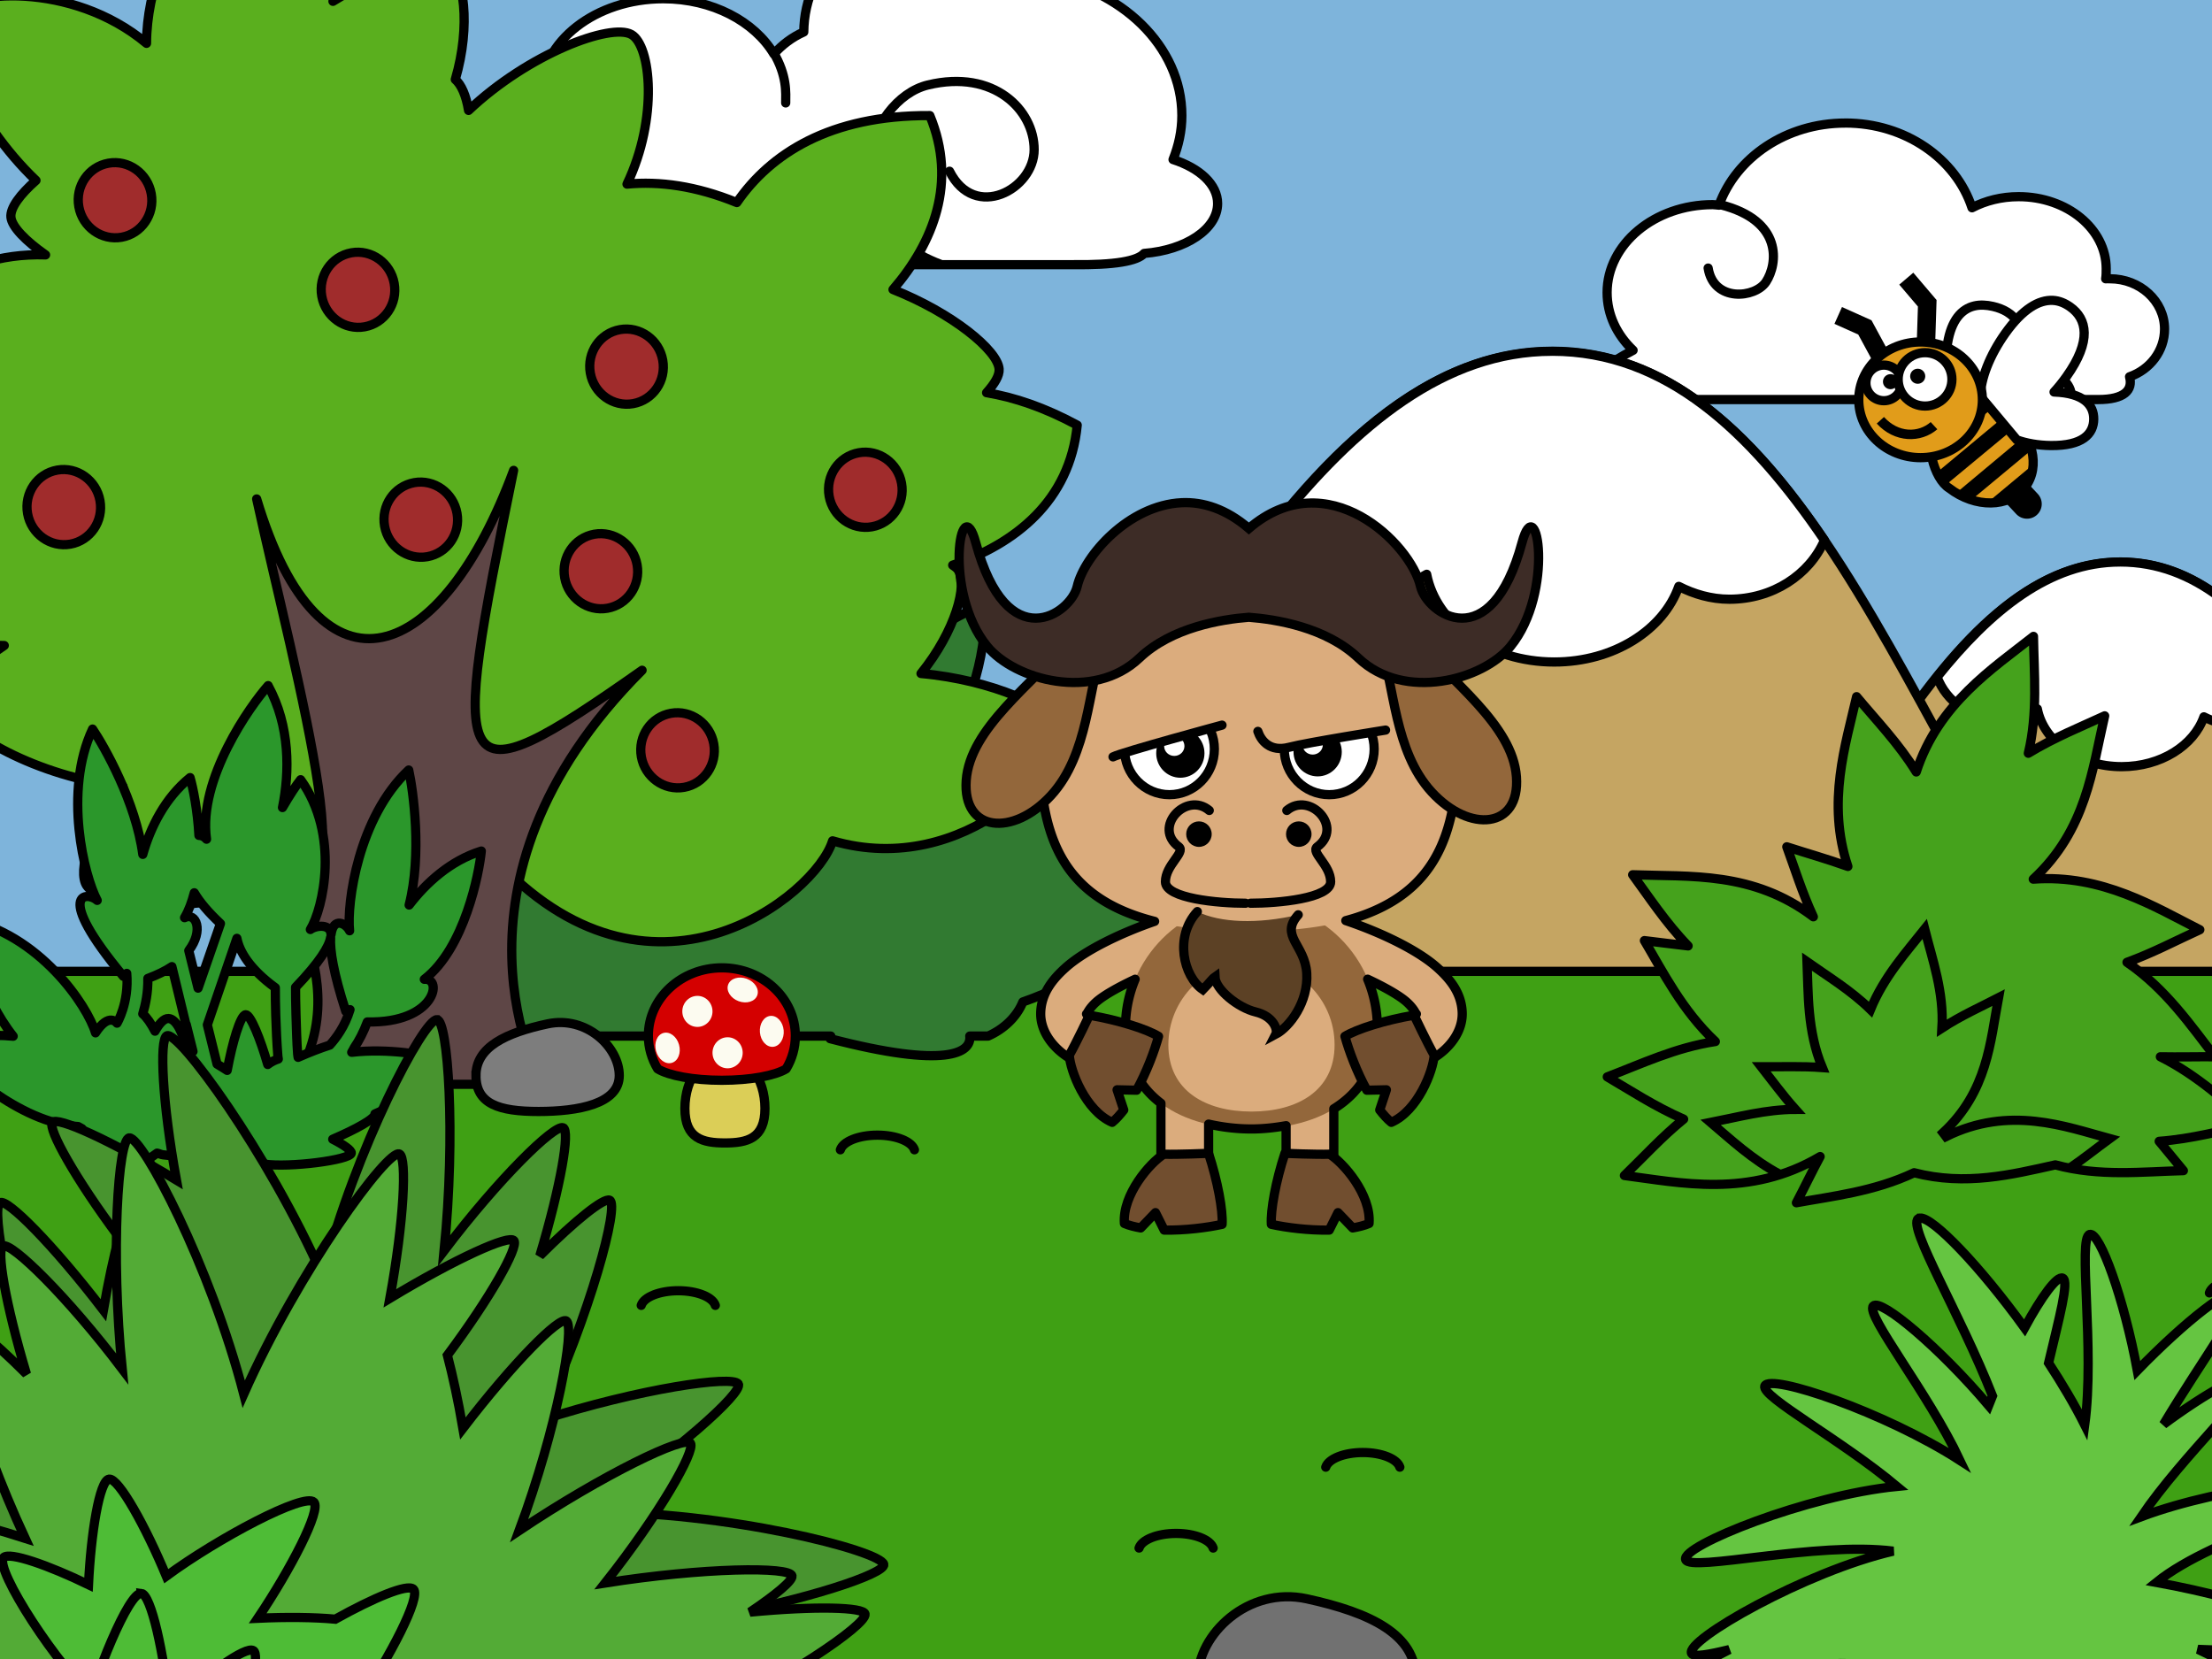 <?xml version="1.0" encoding="UTF-8" standalone="no"?>
<!-- Created with Inkscape (http://www.inkscape.org/) -->

<svg
   xmlns:dc="http://purl.org/dc/elements/1.1/"
   xmlns:cc="http://creativecommons.org/ns#"
   xmlns:rdf="http://www.w3.org/1999/02/22-rdf-syntax-ns#"
   xmlns:svg="http://www.w3.org/2000/svg"
   xmlns="http://www.w3.org/2000/svg"
   xmlns:sodipodi="http://sodipodi.sourceforge.net/DTD/sodipodi-0.dtd"
   xmlns:inkscape="http://www.inkscape.org/namespaces/inkscape"
   width="100%"
   height="100%"
   viewBox="0 0 120 90"
   id="ppvs"
   version="1.1"
   inkscape:version="0.91 r13725"
   sodipodi:docname="img004.svg">
  <defs
     id="defs5015">
    <pattern
       y="0"
       x="0"
       height="6"
       width="6"
       patternUnits="userSpaceOnUse"
       id="EMFhbasepattern" />
  </defs>
  <sodipodi:namedview
     id="base"
     pagecolor="#ffffff"
     bordercolor="#666666"
     borderopacity="1.0"
     inkscape:pageopacity="0.0"
     inkscape:pageshadow="2"
     inkscape:zoom="2.962227"
     inkscape:cx="67.681179"
     inkscape:cy="34.361214"
     inkscape:current-layer="layer1"
     inkscape:document-units="px"
     showgrid="false"
     inkscape:window-width="940"
     inkscape:window-height="677"
     inkscape:window-x="190"
     inkscape:window-y="121"
     inkscape:window-maximized="0" />
  <g
     id="layer1"
     inkscape:label="Background"
     inkscape:groupmode="layer">
    <rect
       style="fill:#7eb4db;"
       id="rect0001"
       width="120"
       height="90"
       x="0"
       y="0" />
    <g
       id="g4209"
       transform="translate(-55.356,-128.161)">
      <path
         id="path2467-3"
         d="m 105.788,123.426 c -3.755,0 -6.798,2.89 -6.828,6.47 -0.632,0.281 -1.18,0.697 -1.621,1.193 -1.057,-1.764 -3.339,-2.996 -6.005,-2.996 -3.666,0 -6.642,2.319 -6.642,5.171 0,0.178 0.004,0.357 0.027,0.53 -1.07,0.621 -1.78,1.637 -1.78,2.784 0,1.11 0.662,2.082 1.674,2.705 -0.21,1.771 0.795,3.235 3.507,3.235 6.642,0 25.4,0 25.4,0 2.339,0.031 3.546,-0.2 3.906,-0.61 2.249,-0.176 3.985,-1.32 3.985,-2.705 1e-5,-1.039 -0.98,-1.925 -2.418,-2.387 0.301,-0.755 0.478,-1.549 0.478,-2.387 0,-3.765 -3.302,-6.916 -7.652,-7.584 -1.153,-2.052 -3.424,-3.421 -6.031,-3.421 z"
         style="display:inline;overflow:visible;visibility:visible;fill:#ffffff;fill-opacity:1;fill-rule:evenodd;stroke:#000000;stroke-width:0.5;stroke-linecap:round;stroke-linejoin:round;stroke-miterlimit:4;stroke-dasharray:none;stroke-dashoffset:0;stroke-opacity:1;marker:none;enable-background:accumulate"
         inkscape:connector-curvature="0" />
      <path
         sodipodi:nodetypes="cc"
         id="path3259-9"
         d="m 97.296,130.967 c 0.781,1.316 0.684,2.242 0.684,2.778"
         style="display:inline;overflow:visible;visibility:visible;fill:none;stroke:#000000;stroke-width:0.5;stroke-linecap:round;stroke-linejoin:round;stroke-miterlimit:4;stroke-dasharray:none;stroke-dashoffset:0;stroke-opacity:1;marker:none;enable-background:accumulate"
         inkscape:connector-curvature="0" />
      <path
         sodipodi:nodetypes="cssc"
         id="path3498-4"
         d="m 106.38,142.5 c -6.292,-2.39 -3.962,-8.937 -0.685,-9.729 3.588,-0.867 5.763,1.365 5.763,3.509 0,2.145 -3.223,3.899 -4.591,1.17"
         style="display:inline;overflow:visible;visibility:visible;fill:none;stroke:#000000;stroke-width:0.5;stroke-linecap:round;stroke-linejoin:round;stroke-miterlimit:4;stroke-dasharray:none;stroke-dashoffset:0;stroke-opacity:1;marker:none;enable-background:accumulate"
         inkscape:connector-curvature="0" />
    </g>
    <g
       id="g4205"
       transform="translate(-36.703,-125.153)">
      <path
         id="path2452-0"
         d="m 136.807,131.829 c -3.2,0 -5.916,1.864 -6.848,4.454 -0.114,-0.006 -0.23,-0.029 -0.345,-0.029 -3.153,0 -5.726,2.146 -5.726,4.77 0,1.2 0.527,2.295 1.41,3.132 -2.605,1.356 -3.4,2.582 -0.144,2.672 0,0 20.301,0 25.378,0 1.409,0 1.894,-0.506 1.698,-1.236 1.12,-0.392 1.899,-1.411 1.899,-2.586 -1e-5,-1.516 -1.329,-2.73 -2.964,-2.73 -0.078,0 -0.154,-0.006 -0.23,0 0.03,-0.176 0.029,-0.363 0.029,-0.546 0,-2.157 -2.12,-3.908 -4.748,-3.908 -0.937,0 -1.795,0.219 -2.532,0.603 -0.875,-2.664 -3.617,-4.598 -6.877,-4.598 z"
         style="display:inline;overflow:visible;visibility:visible;fill:#ffffff;fill-opacity:1;fill-rule:evenodd;stroke:#000000;stroke-width:0.5;stroke-linecap:round;stroke-linejoin:round;stroke-miterlimit:4;stroke-dasharray:none;stroke-dashoffset:0;stroke-opacity:1;marker:none;enable-background:accumulate"
         inkscape:connector-curvature="0" />
      <path
         sodipodi:nodetypes="csc"
         id="path3255-8"
         d="m 130.042,136.259 c 3.403,0.859 3.104,3.212 2.468,4.183 -0.582,0.889 -2.842,1.12 -3.141,-0.747"
         style="display:inline;overflow:visible;visibility:visible;fill:none;stroke:#000000;stroke-width:0.5;stroke-linecap:round;stroke-linejoin:round;stroke-miterlimit:4;stroke-dasharray:none;stroke-dashoffset:0;stroke-opacity:1;marker:none;enable-background:accumulate"
         inkscape:connector-curvature="0" />
    </g>
    <g
       transform="matrix(1.034,0,0,1.034,9.941,-3.102)"
       id="g4185">
      <path
         inkscape:connector-curvature="0"
         style="display:inline;overflow:visible;visibility:visible;fill:#c5a562;fill-opacity:1;fill-rule:evenodd;stroke:#000000;stroke-width:0.484;stroke-linecap:round;stroke-linejoin:round;stroke-miterlimit:4;stroke-dasharray:none;stroke-dashoffset:0;stroke-opacity:1;marker:none;enable-background:accumulate"
         d="m 101.626,32.497 c -9.452,0 -15.011,16.236 -21.316,23.56 l 41.55,0 c -6.997,-6.813 -10.511,-23.56 -20.233,-23.56 z"
         id="path4187" />
      <path
         inkscape:connector-curvature="0"
         style="display:inline;overflow:visible;visibility:visible;fill:#ffffff;fill-opacity:1;fill-rule:evenodd;stroke:#000000;stroke-width:0.484;stroke-linecap:round;stroke-linejoin:round;stroke-miterlimit:4;stroke-dasharray:none;stroke-dashoffset:0;stroke-opacity:1;marker:none;enable-background:accumulate"
         d="m 101.62,32.485 c -3.714,0 -6.809,2.547 -9.603,6.035 0.475,1.279 1.761,2.221 3.323,2.221 0.718,0 1.376,-0.216 1.936,-0.549 0.332,1.709 2.171,3.031 4.422,3.031 2.065,0 3.787,-1.111 4.317,-2.613 0.516,0.264 1.12,0.444 1.753,0.444 1.5,0 2.772,-0.84 3.297,-2.038 -2.551,-3.742 -5.494,-6.532 -9.446,-6.532 z"
         id="path4189" />
    </g>
    <g
       id="g4179"
       transform="matrix(1.565,0,0,1.57,-74.84,-31.947)">
      <path
         id="path3319-6"
         d="m 101.626,32.497 c -9.452,0 -15.011,16.236 -21.316,23.56 l 41.55,0 c -6.997,-6.813 -10.511,-23.56 -20.233,-23.56 z"
         style="display:inline;overflow:visible;visibility:visible;fill:#c5a562;fill-opacity:1;fill-rule:evenodd;stroke:#000000;stroke-width:0.319;stroke-linecap:round;stroke-linejoin:round;stroke-miterlimit:4;stroke-dasharray:none;stroke-dashoffset:0;stroke-opacity:1;marker:none;enable-background:accumulate"
         inkscape:connector-curvature="0" />
      <path
         id="path3325-7"
         d="m 101.62,32.485 c -3.714,0 -6.809,2.547 -9.603,6.035 0.475,1.279 1.761,2.221 3.323,2.221 0.718,0 1.376,-0.216 1.936,-0.549 0.332,1.709 2.171,3.031 4.422,3.031 2.065,0 3.787,-1.111 4.317,-2.613 0.516,0.264 1.12,0.444 1.753,0.444 1.5,0 2.772,-0.84 3.297,-2.038 -2.551,-3.742 -5.494,-6.532 -9.446,-6.532 z"
         style="display:inline;overflow:visible;visibility:visible;fill:#ffffff;fill-opacity:1;fill-rule:evenodd;stroke:#000000;stroke-width:0.319;stroke-linecap:round;stroke-linejoin:round;stroke-miterlimit:4;stroke-dasharray:none;stroke-dashoffset:0;stroke-opacity:1;marker:none;enable-background:accumulate"
         inkscape:connector-curvature="0" />
    </g>
    <rect
       style="color:#000000;clip-rule:nonzero;display:inline;overflow:visible;visibility:visible;opacity:1;isolation:auto;mix-blend-mode:normal;color-interpolation:sRGB;color-interpolation-filters:linearRGB;solid-color:#000000;solid-opacity:1;fill:#3fa014;fill-opacity:1;fill-rule:nonzero;stroke:#000000;stroke-width:0.5;stroke-linecap:butt;stroke-linejoin:miter;stroke-miterlimit:4;stroke-dasharray:none;stroke-dashoffset:0;stroke-opacity:1;marker:none;marker-start:none;marker-mid:none;marker-end:none;color-rendering:auto;image-rendering:auto;shape-rendering:auto;text-rendering:auto;enable-background:accumulate"
       id="rect4201"
       width="137.788"
       height="49.339"
       x="-9.025"
       y="52.695" />
    <path
       id="path4933"
       d="m 30.63,24.992 c -0.526,1.479 -1.547,5.535 -1.245,9.36 -0.763,-0.592 -1.601,-1.114 -2.525,-1.53 -0.116,1.545 -0.076,5.642 1.174,9.218 -0.362,0.143 -0.716,0.313 -1.031,0.534 -2.263,-1.898 -5.424,-3.676 -9.069,-3.773 0.389,1.18 1.532,3.81 3.272,6.264 -2.441,-0.376 -5.188,-0.303 -7.788,0.819 1.535,1.641 7.26,6.619 12.376,6.371 -0.672,0.469 -0.444,1.284 0.391,1.744 0.169,0.843 0.593,1.612 1.174,2.207 l 17.711,0 c -0.006,0.051 -0.03,0.091 -0.036,0.142 6.304,1.644 7.687,0.769 7.575,-0.142 l 0.996,0 c 0.855,-0.378 1.551,-1.033 1.885,-1.851 2.997,-1.039 6.711,-3.221 8.713,-6.976 -0.924,-0.135 -2.78,-0.242 -4.908,-0.107 1.436,-2.16 2.625,-4.885 2.632,-7.901 -1.028,0.371 -3.191,1.354 -5.335,2.812 -0.51,-1.166 -1.507,-2.078 -2.738,-2.456 -0.114,-0.944 -0.504,-1.791 -1.067,-2.491 0.442,-1.403 0.711,-2.906 0.64,-4.484 -0.691,0.285 -1.916,0.903 -3.272,1.744 0.328,-1.821 0.363,-3.77 -0.142,-5.73 -1.014,0.692 -3.18,2.499 -5.05,4.805 -0.38,-0.093 -0.764,-0.142 -1.174,-0.142 -0.369,0 -0.722,0.03 -1.067,0.107 -0.522,-0.823 -1.403,-1.437 -2.454,-1.637 -0.806,-2.173 -2.104,-4.353 -4.125,-6.015 -0.358,1.005 -0.96,3.192 -1.209,5.695 -0.785,-2.344 -2.115,-4.786 -4.303,-6.584 z"
       style="display:inline;overflow:visible;visibility:visible;fill:#317a31;fill-opacity:1;fill-rule:evenodd;stroke:#000000;stroke-width:0.5;stroke-linecap:round;stroke-linejoin:round;stroke-miterlimit:4;stroke-dasharray:none;stroke-dashoffset:0;stroke-opacity:1;marker:none;enable-background:accumulate"
       inkscape:connector-curvature="0"
       inkscape:transform-center-x="2.9044523"
       inkscape:transform-center-y="-2.0347035" />
    <path
       style="display:inline;overflow:visible;visibility:visible;fill:#5aaf1e;fill-opacity:1;fill-rule:evenodd;stroke:#000000;stroke-width:0.5;stroke-linecap:round;stroke-linejoin:round;stroke-miterlimit:4;stroke-dasharray:none;stroke-dashoffset:0;stroke-opacity:1;marker:none;enable-background:accumulate"
       d="M 14.825,-9.564 C 13.129,-9.652 7.97,-3.51 7.949,2.351 3.874,-1.057 -1.986,-0.535 -2.686,0.792 -3.299,1.954 -1.395,6.603 1.952,9.788 1.088,10.549 0.539,11.285 0.593,11.788 c 0.055,0.518 0.789,1.273 1.879,2.039 -5.002,-0.167 -8.347,3.087 -9.835,5.878 -4.17,-0.035 -7.709,2.304 -7.756,3.559 -0.066,1.774 6.716,7.254 12.793,6.677 -1.024,1.897 -1.276,3.71 -0.8,4.318 0.378,0.482 1.659,0.762 3.358,0.76 -1.779,1.183 -2.85,2.602 -2.719,3.359 0.226,1.295 4.559,3.806 9.155,4.278 -1.786,2.198 -2.489,4.623 -1.959,5.398 1.319,1.929 16.03,1.957 16.951,-7.557 2.044,0.515 4.69,2.308 5.077,5.958 8.512,9.369 17.531,2.124 18.43,-0.84 7.211,2.111 12.952,-4.361 12.393,-6.118 -0.339,-1.066 -3.744,-2.618 -7.596,-2.959 1.864,-2.3 2.566,-4.851 1.999,-5.638 -0.058,-0.081 -0.175,-0.167 -0.28,-0.24 3.371,-1.157 6.357,-3.47 6.756,-7.597 -1.764,-0.952 -3.41,-1.513 -4.917,-1.759 0.439,-0.492 0.705,-0.932 0.68,-1.28 -0.073,-1.02 -2.534,-3.041 -5.757,-4.318 2.197,-2.55 3.497,-5.818 1.999,-9.436 C 45.014,6.24 41.782,8.357 39.972,10.988 37.755,10.084 35.773,9.82 34.015,9.988 35.726,6.401 35.308,2.467 34.255,1.872 33.141,1.242 28.682,2.902 25.419,5.99 25.286,5.175 25.022,4.587 24.7,4.311 25.565,1.366 25.158,-1.383 24.3,-1.887 23.475,-2.371 20.768,-1.609 18.063,0.072 19.024,-4.817 16.256,-9.489 14.825,-9.564 Z"
       id="path3348"
       sodipodi:nodetypes="ccscsccscscscscccscscccsccccsccscc"
       inkscape:connector-curvature="0" />
    <path
       style="display:inline;overflow:visible;visibility:visible;fill:#5e4646;fill-opacity:1;fill-rule:evenodd;stroke:#000000;stroke-width:0.5;stroke-linecap:round;stroke-linejoin:round;stroke-miterlimit:4;stroke-dasharray:none;stroke-dashoffset:0;stroke-opacity:1;marker:none;enable-background:accumulate"
       d="m 15.86,58.822 13.552,0 c 0,0 -6.195,-10.843 5.421,-22.461 C 24.379,43.719 24.379,42.557 27.863,25.518 23.991,35.974 17.409,38.685 13.924,27.067 c 1.936,8.907 6.97,27.108 0,16.652 0.387,3.485 5.808,9.294 1.936,15.103 z"
       id="path3346"
       inkscape:connector-curvature="0" />
    <g
       id="g4168">
      <path
         style="color:#000000;font-style:normal;font-variant:normal;font-weight:normal;font-stretch:normal;font-size:medium;line-height:normal;font-family:sans-serif;text-indent:0;text-align:start;text-decoration:none;text-decoration-line:none;text-decoration-style:solid;text-decoration-color:#000000;letter-spacing:normal;word-spacing:normal;text-transform:none;direction:ltr;block-progression:tb;writing-mode:lr-tb;baseline-shift:baseline;text-anchor:start;white-space:normal;clip-rule:nonzero;display:inline;overflow:visible;visibility:visible;opacity:1;isolation:auto;mix-blend-mode:normal;color-interpolation:sRGB;color-interpolation-filters:linearRGB;solid-color:#000000;solid-opacity:1;fill:#dbac7d;fill-opacity:1;fill-rule:evenodd;stroke:none;stroke-width:0.5;stroke-linecap:round;stroke-linejoin:round;stroke-miterlimit:4;stroke-dasharray:none;stroke-dashoffset:0;stroke-opacity:1;marker:none;marker-start:none;marker-mid:none;marker-end:none;color-rendering:auto;image-rendering:auto;shape-rendering:auto;text-rendering:auto;enable-background:accumulate"
         d="m 63.978,49.565 0.621,2.42 c -1.632,0.42 -4.285,1.613 -5.133,2.378 -0.424,0.382 -0.511,0.684 -0.51,0.654 0.001,-0.03 -0.122,-0.021 0.395,0.273 l -1.236,2.172 c -0.977,-0.556 -1.703,-1.518 -1.656,-2.557 0.046,-1.038 0.653,-1.783 1.336,-2.398 1.366,-1.231 4.211,-2.435 6.184,-2.942 z"
         id="path5692"
         inkscape:connector-curvature="0"
         sodipodi:nodetypes="ccsccccsc" />
      <rect
         style="color:#000000;clip-rule:nonzero;display:inline;overflow:visible;visibility:visible;opacity:1;isolation:auto;mix-blend-mode:normal;color-interpolation:sRGB;color-interpolation-filters:linearRGB;solid-color:#000000;solid-opacity:1;fill:#dbac7d;fill-opacity:1;fill-rule:evenodd;stroke:none;stroke-width:0.5;stroke-linecap:round;stroke-linejoin:round;stroke-miterlimit:4;stroke-dasharray:none;stroke-dashoffset:0;stroke-opacity:1;marker:none;marker-start:none;marker-mid:none;marker-end:none;color-rendering:auto;image-rendering:auto;shape-rendering:auto;text-rendering:auto;enable-background:accumulate"
         id="rect5200"
         width="2.589"
         height="5.212"
         x="69.773"
         y="58.996"
         rx="0.737"
         ry="0.814" />
      <rect
         ry="0.814"
         rx="0.737"
         y="58.996"
         x="62.981"
         height="5.212"
         width="2.589"
         id="rect5184"
         style="color:#000000;clip-rule:nonzero;display:inline;overflow:visible;visibility:visible;opacity:1;isolation:auto;mix-blend-mode:normal;color-interpolation:sRGB;color-interpolation-filters:linearRGB;solid-color:#000000;solid-opacity:1;fill:#dbac7d;fill-opacity:1;fill-rule:evenodd;stroke:none;stroke-width:0.5;stroke-linecap:round;stroke-linejoin:round;stroke-miterlimit:4;stroke-dasharray:none;stroke-dashoffset:0;stroke-opacity:1;marker:none;marker-start:none;marker-mid:none;marker-end:none;color-rendering:auto;image-rendering:auto;shape-rendering:auto;text-rendering:auto;enable-background:accumulate" />
      <path
         sodipodi:nodetypes="ccsccccsc"
         inkscape:connector-curvature="0"
         id="path5540"
         d="m 71.807,49.565 -0.621,2.42 c 1.632,0.42 4.285,1.613 5.133,2.378 0.424,0.382 0.511,0.684 0.51,0.654 -10e-4,-0.03 0.122,-0.021 -0.395,0.273 l 1.236,2.172 c 0.977,-0.556 1.703,-1.518 1.656,-2.557 -0.046,-1.038 -0.653,-1.783 -1.336,-2.398 -1.366,-1.231 -4.211,-2.435 -6.184,-2.942 z"
         style="color:#000000;font-style:normal;font-variant:normal;font-weight:normal;font-stretch:normal;font-size:medium;line-height:normal;font-family:sans-serif;text-indent:0;text-align:start;text-decoration:none;text-decoration-line:none;text-decoration-style:solid;text-decoration-color:#000000;letter-spacing:normal;word-spacing:normal;text-transform:none;direction:ltr;block-progression:tb;writing-mode:lr-tb;baseline-shift:baseline;text-anchor:start;white-space:normal;clip-rule:nonzero;display:inline;overflow:visible;visibility:visible;opacity:1;isolation:auto;mix-blend-mode:normal;color-interpolation:sRGB;color-interpolation-filters:linearRGB;solid-color:#000000;solid-opacity:1;fill:#dbac7d;fill-opacity:1;fill-rule:evenodd;stroke:none;stroke-width:0.5;stroke-linecap:round;stroke-linejoin:round;stroke-miterlimit:4;stroke-dasharray:none;stroke-dashoffset:0;stroke-opacity:1;marker:none;marker-start:none;marker-mid:none;marker-end:none;color-rendering:auto;image-rendering:auto;shape-rendering:auto;text-rendering:auto;enable-background:accumulate" />
      <path
         sodipodi:nodetypes="sssss"
         inkscape:connector-curvature="0"
         id="path3519-7-3"
         d="m 74.726,55.752 c 0,3.775 -3.06,5.493 -6.834,5.493 -3.775,0 -6.834,-1.719 -6.834,-5.493 0,-3.775 3.06,-6.834 6.834,-6.834 3.775,0 6.834,3.06 6.834,6.834 z"
         style="color:#000000;display:inline;overflow:visible;visibility:visible;fill:#93673b;fill-opacity:1;fill-rule:evenodd;stroke:none;stroke-width:0.5;stroke-linecap:round;stroke-linejoin:round;stroke-miterlimit:4;stroke-dasharray:none;stroke-dashoffset:0;stroke-opacity:1;marker:none;enable-background:accumulate" />
      <path
         style="color:#000000;display:inline;overflow:visible;visibility:visible;fill:#dbac7d;fill-opacity:1;fill-rule:evenodd;stroke:none;stroke-width:0.5;marker:none;enable-background:accumulate"
         d="m 72.401,56.685 c 0,2.485 -2.019,3.617 -4.509,3.617 -2.49,0 -4.509,-1.132 -4.509,-3.617 0,-2.485 2.019,-4.5 4.509,-4.5 2.49,0 4.509,2.015 4.509,4.5 z"
         id="path3539-3-0"
         inkscape:connector-curvature="0"
         sodipodi:nodetypes="sssss" />
      <path
         id="path2411-2"
         d="m 68.106,30.157 a 13.924,11.243 0 0 0 -11.242,4.629 c -0.324,1.057 -0.5,2.177 -0.5,3.34 0,6.282 -0.304,12.404 11.383,12.404 11.594,0 11.383,-6.122 11.383,-12.404 0,-1.571 -0.32,-3.068 -0.896,-4.43 -3.4e-4,-8.1e-4 -0.002,-10e-4 -0.002,-0.002 a 13.924,11.243 0 0 0 -10.125,-3.537 z"
         style="display:inline;overflow:visible;visibility:visible;fill:#dbac7d;fill-opacity:1;fill-rule:evenodd;stroke:none;stroke-width:0.5;stroke-linecap:round;stroke-linejoin:round;stroke-miterlimit:4;stroke-dashoffset:0;stroke-opacity:1;marker:none;enable-background:accumulate"
         inkscape:connector-curvature="0" />
      <ellipse
         ry="2.475"
         rx="2.438"
         id="path4471-1"
         style="color:#000000;display:inline;overflow:visible;visibility:visible;fill:#ffffff;fill-opacity:1;fill-rule:evenodd;stroke:#000000;stroke-width:0.5;stroke-linecap:round;stroke-linejoin:round;stroke-miterlimit:4;stroke-dasharray:none;stroke-dashoffset:0;stroke-opacity:1;marker:none;enable-background:accumulate"
         cx="63.441"
         cy="40.636" />
      <ellipse
         style="display:inline;overflow:visible;visibility:visible;fill:#000000;fill-opacity:1;fill-rule:evenodd;stroke:none;stroke-width:0.5;marker:none;enable-background:accumulate"
         id="path4467-4"
         cx="64.033"
         cy="40.863"
         rx="1.309"
         ry="1.329" />
      <ellipse
         style="display:inline;overflow:visible;visibility:visible;fill:#ffffff;fill-opacity:1;fill-rule:evenodd;stroke:none;stroke-width:0.5;marker:none;enable-background:accumulate"
         id="path4469-6"
         cx="63.705"
         cy="40.476"
         rx="0.551"
         ry="0.533" />
      <ellipse
         ry="2.475"
         rx="2.438"
         transform="scale(-1,1)"
         style="color:#000000;display:inline;overflow:visible;visibility:visible;fill:#ffffff;fill-opacity:1;fill-rule:evenodd;stroke:#000000;stroke-width:0.5;stroke-linecap:round;stroke-linejoin:round;stroke-miterlimit:4;stroke-dasharray:none;stroke-dashoffset:0;stroke-opacity:1;marker:none;enable-background:accumulate"
         id="path4490-9"
         cx="-72.11"
         cy="40.636" />
      <ellipse
         transform="scale(-1,1)"
         id="path4492-8"
         style="display:inline;overflow:visible;visibility:visible;fill:#000000;fill-opacity:1;fill-rule:evenodd;stroke:none;stroke-width:0.5;marker:none;enable-background:accumulate"
         cx="-71.482"
         cy="40.79"
         rx="1.309"
         ry="1.329" />
      <ellipse
         transform="scale(-1,1)"
         id="path4494-2"
         style="display:inline;overflow:visible;visibility:visible;fill:#ffffff;fill-opacity:1;fill-rule:evenodd;stroke:none;stroke-width:0.5;marker:none;enable-background:accumulate"
         cx="-71.213"
         cy="40.403"
         rx="0.551"
         ry="0.533" />
      <path
         inkscape:connector-curvature="0"
         id="path4942"
         d="m 65.602,43.967 c -1.251,-1.054 -3.096,0.922 -1.647,1.976 0.361,0.302 -0.731,0.988 -0.731,1.893 0,0.904 2.856,1.164 4.343,1.164"
         style="display:inline;fill:none;fill-rule:evenodd;stroke:#000000;stroke-width:0.5;stroke-linecap:round;stroke-linejoin:miter;stroke-miterlimit:4;stroke-dasharray:none;stroke-opacity:1" />
      <circle
         r="0.692"
         cy="45.251"
         cx="65.042"
         id="path4944"
         style="color:#000000;clip-rule:nonzero;display:inline;overflow:visible;visibility:visible;opacity:1;isolation:auto;mix-blend-mode:normal;color-interpolation:sRGB;color-interpolation-filters:linearRGB;solid-color:#000000;solid-opacity:1;fill:#000000;fill-opacity:1;fill-rule:evenodd;stroke:none;stroke-width:0.5;stroke-linecap:round;stroke-linejoin:miter;stroke-miterlimit:4;stroke-dasharray:none;stroke-dashoffset:0;stroke-opacity:1;marker:none;marker-start:none;marker-mid:none;marker-end:none;color-rendering:auto;image-rendering:auto;shape-rendering:auto;text-rendering:auto;enable-background:accumulate" />
      <circle
         transform="scale(-1,1)"
         style="color:#000000;clip-rule:nonzero;display:inline;overflow:visible;visibility:visible;opacity:1;isolation:auto;mix-blend-mode:normal;color-interpolation:sRGB;color-interpolation-filters:linearRGB;solid-color:#000000;solid-opacity:1;fill:#000000;fill-opacity:1;fill-rule:evenodd;stroke:none;stroke-width:0.5;stroke-linecap:round;stroke-linejoin:miter;stroke-miterlimit:4;stroke-dasharray:none;stroke-dashoffset:0;stroke-opacity:1;marker:none;marker-start:none;marker-mid:none;marker-end:none;color-rendering:auto;image-rendering:auto;shape-rendering:auto;text-rendering:auto;enable-background:accumulate"
         id="circle4948"
         cx="-70.458"
         cy="45.251"
         r="0.692" />
      <path
         style="display:inline;fill:none;fill-rule:evenodd;stroke:#000000;stroke-width:0.5;stroke-linecap:round;stroke-linejoin:miter;stroke-miterlimit:4;stroke-dasharray:none;stroke-opacity:1"
         d="m 69.809,43.967 c 1.251,-1.054 3.096,0.922 1.647,1.976 -0.361,0.302 0.731,0.988 0.731,1.893 0,0.904 -2.856,1.164 -4.343,1.164"
         id="path5069"
         inkscape:connector-curvature="0" />
      <path
         style="display:inline;fill:#5c4125;fill-opacity:1;fill-rule:evenodd;stroke:none;stroke-width:0.5;stroke-linecap:round;stroke-linejoin:miter;stroke-miterlimit:4;stroke-dasharray:none;stroke-opacity:1"
         d="m 64.955,49.453 c -1.253,1.354 -0.758,3.515 0.297,4.235 0.396,-0.403 0.495,-0.576 0.659,-0.691 0.033,0.691 1.253,1.671 2.209,1.902 0.956,0.23 1.22,0.951 1.088,1.21 0.758,-0.403 1.78,-1.757 1.682,-3.313 -0.099,-1.556 -1.484,-2.017 -0.462,-3.169 -2.207,0.519 -4.246,0.432 -5.473,-0.173 z"
         id="path5090"
         inkscape:connector-curvature="0" />
      <path
         inkscape:connector-curvature="0"
         id="path5088"
         d="m 64.955,49.453 c -1.253,1.354 -0.758,3.515 0.297,4.235 0.396,-0.403 0.495,-0.576 0.659,-0.691 0.033,0.691 1.253,1.671 2.209,1.902 0.956,0.23 1.22,0.951 1.088,1.21 0.758,-0.403 1.78,-1.757 1.682,-3.313 -0.099,-1.556 -1.484,-2.017 -0.462,-3.169"
         style="display:inline;fill:none;fill-rule:evenodd;stroke:#000000;stroke-width:0.5;stroke-linecap:round;stroke-linejoin:miter;stroke-miterlimit:4;stroke-dasharray:none;stroke-opacity:1" />
      <path
         inkscape:connector-curvature="0"
         id="path4531-7"
         d="m 74.858,39.607 -5.805,0.955 -0.867,-0.908 c 0,0 -0.488,-2.308 3,-3.016 3.488,-0.708 5.565,2.55 3.672,2.968 z"
         style="display:inline;fill:#dbac7d;fill-opacity:1;stroke:none" />
      <path
         inkscape:connector-curvature="0"
         id="path4529-1"
         d="m 75.166,39.607 c 0,0 -4.21,0.666 -5.242,0.934 -1.032,0.268 -1.517,-0.362 -1.685,-0.864"
         style="display:inline;fill:none;stroke:#000000;stroke-width:0.5;stroke-linecap:round;stroke-linejoin:miter;stroke-miterlimit:4;stroke-dasharray:none;stroke-opacity:1" />
      <path
         style="display:inline;fill:#dbac7d;fill-opacity:1;stroke:none"
         d="m 60.38,41.06 c 0.526,-0.265 5.914,-1.722 5.914,-1.722 0,0 -1.84,-3.18 -4.469,-2.12 -2.629,1.06 -1.446,3.842 -1.446,3.842 z"
         id="path4347-4-1"
         inkscape:connector-curvature="0"
         sodipodi:nodetypes="cc" />
      <path
         sodipodi:nodetypes="cc"
         inkscape:connector-curvature="0"
         id="path4345-1-9"
         d="m 60.38,41.06 c 0.526,-0.265 5.914,-1.722 5.914,-1.722"
         style="display:inline;fill:none;stroke:#000000;stroke-width:0.5;stroke-linecap:round;stroke-linejoin:miter;stroke-miterlimit:4;stroke-dasharray:none;stroke-opacity:1" />
      <path
         inkscape:connector-curvature="0"
         id="path5694"
         d="m 68.106,30.157 a 13.924,11.243 0 0 0 -11.242,4.629 c -0.324,1.057 -0.5,2.177 -0.5,3.34 0,5.176 -0.189,10.233 6.273,11.857 -1.768,0.608 -3.761,1.549 -4.842,2.523 -0.683,0.615 -1.29,1.36 -1.336,2.398 -0.046,1.038 0.68,2.001 1.656,2.557 l 1.236,-2.172 c -0.517,-0.294 -0.394,-0.303 -0.395,-0.273 -0.001,0.03 0.086,-0.272 0.51,-0.654 0.399,-0.36 1.211,-0.814 2.115,-1.238 -0.338,0.809 -0.525,1.697 -0.525,2.629 0,1.845 0.735,3.196 1.924,4.098 l 0,3.543 c 0,0.451 0.328,0.814 0.736,0.814 l 1.115,0 c 0.408,0 0.736,-0.364 0.736,-0.814 l 0,-2.412 c 0.728,0.165 1.503,0.264 2.322,0.264 0.657,0 1.28,-0.072 1.881,-0.178 l 0,2.326 c 0,0.451 0.33,0.814 0.738,0.814 l 1.113,0 c 0.408,0 0.738,-0.364 0.738,-0.814 l 0,-3.244 c 1.445,-0.89 2.363,-2.333 2.363,-4.396 0,-0.933 -0.189,-1.822 -0.527,-2.633 0.907,0.426 1.721,0.881 2.121,1.242 0.424,0.382 0.511,0.684 0.51,0.654 -0.001,-0.03 0.122,-0.021 -0.395,0.273 l 1.236,2.172 c 0.977,-0.556 1.703,-1.518 1.656,-2.557 -0.046,-1.038 -0.653,-1.783 -1.336,-2.398 -1.109,-0.999 -3.176,-1.959 -4.977,-2.564 6.249,-1.673 6.115,-6.69 6.115,-11.816 0,-1.571 -0.32,-3.068 -0.896,-4.43 0,0 -0.002,-0.002 -0.002,-0.002 a 13.924,11.243 0 0 0 -10.125,-3.537 z"
         style="color:#000000;font-style:normal;font-variant:normal;font-weight:normal;font-stretch:normal;font-size:medium;line-height:normal;font-family:sans-serif;text-indent:0;text-align:start;text-decoration:none;text-decoration-line:none;text-decoration-style:solid;text-decoration-color:#000000;letter-spacing:normal;word-spacing:normal;text-transform:none;direction:ltr;block-progression:tb;writing-mode:lr-tb;baseline-shift:baseline;text-anchor:start;white-space:normal;clip-rule:nonzero;display:inline;overflow:visible;visibility:visible;opacity:1;isolation:auto;mix-blend-mode:normal;color-interpolation:sRGB;color-interpolation-filters:linearRGB;solid-color:#000000;solid-opacity:1;fill:none;fill-opacity:1;fill-rule:evenodd;stroke:#000000;stroke-width:0.5;stroke-linecap:butt;stroke-linejoin:round;stroke-miterlimit:4;stroke-dasharray:none;stroke-dashoffset:0;stroke-opacity:1;marker:none;marker-start:none;marker-mid:none;marker-end:none;color-rendering:auto;image-rendering:auto;shape-rendering:auto;text-rendering:auto;enable-background:accumulate" />
      <path
         style="display:inline;fill:#714e2f;fill-opacity:1;fill-rule:evenodd;stroke:#000000;stroke-width:0.5;stroke-linecap:butt;stroke-linejoin:round;stroke-miterlimit:4;stroke-dasharray:none;stroke-opacity:1"
         d="m 69.706,62.568 c 0,0 1.689,0.071 2.426,0.047 0.737,0.452 2.258,2.189 2.139,3.758 -0.258,0.111 -0.564,0.184 -0.887,0.242 l -0.799,-0.831 -0.474,0.948 c -1.129,0.019 -2.323,-0.132 -3.141,-0.312 -0.048,-0.761 0.237,-2.33 0.736,-3.852 z"
         id="path5202"
         inkscape:connector-curvature="0"
         sodipodi:nodetypes="cccccccc" />
      <path
         style="display:inline;fill:#714e2f;fill-opacity:1;fill-rule:evenodd;stroke:#000000;stroke-width:0.5;stroke-linecap:butt;stroke-linejoin:round;stroke-miterlimit:4;stroke-dasharray:none;stroke-opacity:1"
         d="m 76.712,55.075 c 0,0 0.726,1.527 1.091,2.167 -0.056,0.863 -0.882,3.018 -2.326,3.645 -0.219,-0.176 -0.426,-0.413 -0.628,-0.671 l 0.362,-1.095 -1.06,0.023 c -0.544,-0.99 -0.967,-2.116 -1.189,-2.924 0.651,-0.397 2.171,-0.878 3.75,-1.146 z"
         id="path5202-4-6"
         inkscape:connector-curvature="0"
         sodipodi:nodetypes="cccccccc" />
      <path
         sodipodi:nodetypes="cccccccc"
         inkscape:connector-curvature="0"
         id="path5177"
         d="m 65.563,62.568 c 0,0 -1.689,0.071 -2.426,0.047 -0.737,0.452 -2.258,2.189 -2.139,3.758 0.258,0.111 0.564,0.184 0.887,0.242 l 0.799,-0.831 0.474,0.948 c 1.129,0.019 2.323,-0.132 3.141,-0.312 0.048,-0.761 -0.237,-2.33 -0.736,-3.852 z"
         style="display:inline;fill:#714e2f;fill-opacity:1;fill-rule:evenodd;stroke:#000000;stroke-width:0.5;stroke-linecap:butt;stroke-linejoin:round;stroke-miterlimit:4;stroke-dasharray:none;stroke-opacity:1" />
      <path
         inkscape:connector-curvature="0"
         style="display:inline;overflow:visible;visibility:visible;fill:#93673b;fill-opacity:1;stroke:#000000;stroke-width:0.5;stroke-linecap:round;stroke-linejoin:round;stroke-miterlimit:4;stroke-dasharray:none;stroke-dashoffset:0;stroke-opacity:1;marker:none;enable-background:accumulate"
         d="m 58.12,34.629 c -2.155,2.54 -5.5,4.879 -5.703,7.703 -0.202,2.824 2.542,3.061 4.598,0.824 2.057,-2.237 2.017,-5.87 2.763,-7.793 -0.52,-0.193 -1.704,-0.771 -1.659,-0.735 z"
         id="path5086" />
      <path
         id="path4910"
         d="m 76.563,34.44 c 2.155,2.54 5.5,4.879 5.703,7.703 0.202,2.824 -2.542,3.061 -4.598,0.824 -2.057,-2.237 -2.017,-5.87 -2.763,-7.793 0.52,-0.193 1.704,-0.771 1.659,-0.735 z"
         style="display:inline;overflow:visible;visibility:visible;fill:#93673b;fill-opacity:1;stroke:#000000;stroke-width:0.5;stroke-linecap:round;stroke-linejoin:round;stroke-miterlimit:4;stroke-dasharray:none;stroke-dashoffset:0;stroke-opacity:1;marker:none;enable-background:accumulate"
         inkscape:connector-curvature="0" />
      <path
         inkscape:connector-curvature="0"
         id="path4075"
         d="m 64.106,27.271 c -2.886,0.136 -5.286,2.888 -5.668,4.541 -0.343,1.485 -3.806,3.902 -5.506,-2.379 -0.813,-3.005 -1.788,2.689 0.625,5.635 1.487,1.815 5.757,3.006 8.26,0.627 1.75,-1.663 4.448,-2.095 5.932,-2.209 1.483,0.114 4.185,0.545 5.936,2.209 2.503,2.379 6.771,1.188 8.258,-0.627 2.413,-2.946 1.44,-8.64 0.627,-5.635 -1.7,6.281 -5.165,3.864 -5.508,2.379 -0.537,-2.322 -5.055,-6.791 -9.311,-3.143 -1.227,-1.052 -2.475,-1.453 -3.645,-1.398 z"
         style="display:inline;fill:#3d2c26;fill-opacity:1;fill-rule:evenodd;stroke:#000000;stroke-width:0.5;stroke-linecap:butt;stroke-linejoin:miter;stroke-miterlimit:4;stroke-dasharray:none;stroke-opacity:1" />
      <path
         sodipodi:nodetypes="cccccccc"
         inkscape:connector-curvature="0"
         id="path5721"
         d="m 59.1,55.075 c 0,0 -0.726,1.527 -1.091,2.167 0.056,0.863 0.882,3.018 2.326,3.645 0.219,-0.176 0.426,-0.413 0.628,-0.671 l -0.362,-1.095 1.06,0.023 C 62.204,58.155 62.628,57.028 62.85,56.221 62.199,55.824 60.678,55.344 59.1,55.075 Z"
         style="display:inline;fill:#714e2f;fill-opacity:1;fill-rule:evenodd;stroke:#000000;stroke-width:0.5;stroke-linecap:butt;stroke-linejoin:round;stroke-miterlimit:4;stroke-dasharray:none;stroke-opacity:1" />
    </g>
    <path
       sodipodi:nodetypes="ccccccccccccccccccccccccccccccccccccccccccccccccccccccscccccsccccccccccccccccccc"
       inkscape:connector-curvature="0"
       id="path4232"
       d="m 14.547,37.194 c -0.96,1.082 -3.808,5.068 -3.343,8.332 -0.123,-0.145 -0.265,-0.201 -0.412,-0.206 -0.075,-1.371 -0.318,-2.581 -0.481,-3.136 -1.364,1.108 -2.154,2.705 -2.565,4.166 -0.37,-2.812 -2.076,-5.841 -2.725,-6.798 -1.591,3.398 -0.449,7.987 0.252,9.293 -0.535,-0.492 -2.411,-0.487 1.42,4.12 0.062,-0.054 0.124,-0.106 0.183,-0.16 0.135,1.604 -0.527,2.701 -0.527,2.701 0,0 -0.432,-0.615 -1.168,0.526 -0.422,-1.451 -3.051,-5.401 -7.145,-6.18 0.177,1.114 0.993,4.23 2.679,6.363 -1.277,-0.122 -2.64,-0.024 -3.962,0.481 0.914,1.061 4.28,4.24 7.488,4.418 0.065,0.044 0.14,0.071 0.206,0.114 -0.282,0.283 -0.191,0.699 0.229,0.984 -0.503,0.493 -0.802,0.974 -0.664,1.259 0.299,0.618 2.572,0.129 3.916,-0.526 0.227,-0.111 0.416,-0.269 0.595,-0.389 0.11,0.022 0.201,0.076 0.321,0.092 1.389,0.182 3.493,-0.029 3.824,-0.618 0.005,0.003 0.018,-0.004 0.023,0 0.046,0.111 0.087,0.204 0.16,0.298 0.175,0.373 0.636,0.698 1.489,0.824 1.354,0.201 4.661,-0.221 4.718,-0.595 0.022,-0.145 -0.398,-0.449 -1.008,-0.755 1.263,-0.542 2.327,-1.125 2.29,-1.373 1.327,-0.569 2.683,-1.501 3.572,-2.976 -0.798,-0.221 -2.864,-0.595 -4.832,-0.366 0.044,-0.083 0.111,-0.184 0.137,-0.252 0.258,-0.372 0.502,-0.844 0.71,-1.396 3.706,0.083 4.116,-2.41 3.092,-2.312 2.183,-1.68 2.975,-5.748 3.092,-6.959 -1.678,0.522 -2.992,1.726 -3.916,2.93 0.702,-2.748 0.225,-6.195 -0.023,-7.325 -2.74,2.564 -3.371,7.248 -3.206,8.721 -0.188,-0.393 -0.877,-0.773 -1.008,0.206 -0.013,-0.596 -0.811,-0.504 -1.122,-0.275 0.692,-1.135 1.622,-5.131 -0.527,-8.126 -0.238,0.296 -0.598,0.844 -0.985,1.511 0.393,-1.926 0.419,-4.423 -0.779,-6.615 z M 10.539,48.433 c 0.31,0.525 0.781,1.073 1.42,1.671 l -1.214,3.502 -0.504,-2.037 c 0.829,-1.095 0.388,-2.103 -0.229,-1.785 0.24,-0.405 0.401,-0.869 0.527,-1.35 z m 7.397,2.426 c -0.041,0.69 0.146,1.91 0.824,4.006 0.078,-0.027 0.154,-0.063 0.229,-0.092 -0.285,0.93 -0.762,1.551 -1.099,1.923 -0.517,0.166 -1.119,0.399 -1.718,0.664 -0.006,-0.058 -0.018,-0.1 -0.023,-0.16 -0.051,-0.65 -0.068,-1.434 -0.092,-2.175 -0.024,-0.771 -0.018,-0.941 -0.023,-1.465 1.31,-1.368 1.82,-2.212 1.901,-2.701 z m -5.084,0.046 c 0.138,0.728 0.715,1.679 2.084,2.678 0.005,0.533 -0.002,0.707 0.023,1.488 0.023,0.751 0.061,1.541 0.115,2.22 0.004,0.06 0.019,0.105 0.023,0.16 -0.183,0.058 -0.377,0.148 -0.573,0.298 -0.398,-1.382 -0.929,-2.7 -1.191,-2.701 -0.29,-6.37e-4 -0.733,1.53 -1.008,3.021 -0.182,-0.12 -0.369,-0.235 -0.55,-0.343 l -0.527,-2.129 z m -3.527,1.534 0.756,3.113 0,0.023 0.023,0 0.366,1.465 c -0.132,-0.051 -0.254,-0.075 -0.344,-0.092 -0.002,-0.007 0.002,-0.016 0,-0.023 C 9.908,55.997 9.555,55.274 9.142,55.254 c -0.254,-0.012 -0.504,0.281 -0.733,0.687 -0.216,-0.413 -0.441,-0.748 -0.664,-0.938 0.148,-0.504 0.291,-1.153 0.275,-1.923 0.523,-0.196 0.953,-0.406 1.305,-0.641 z"
       style="display:inline;overflow:visible;visibility:visible;fill:#2b972b;fill-opacity:1;fill-rule:evenodd;stroke:#000000;stroke-width:0.5;stroke-linecap:round;stroke-linejoin:round;stroke-miterlimit:4;stroke-dasharray:none;stroke-dashoffset:0;stroke-opacity:1;marker:none;enable-background:accumulate" />
    <path
       inkscape:connector-curvature="0"
       style="display:inline;overflow:visible;visibility:visible;fill:#45a21c;fill-opacity:1;fill-rule:evenodd;stroke:#000000;stroke-width:0.5;stroke-linecap:round;stroke-linejoin:round;stroke-miterlimit:4;stroke-dasharray:none;stroke-dashoffset:0;stroke-opacity:1;marker:none;marker-start:none;marker-mid:none;marker-end:none;enable-background:accumulate"
       d="m 110.316,34.523 c -2.183,1.726 -5.162,3.648 -6.36,7.356 -0.942,-1.534 -2.168,-2.8 -3.237,-4.085 -0.588,2.579 -1.635,5.749 -0.472,9.21 -1.12,-0.404 -2.239,-0.716 -3.314,-1.065 0.425,1.159 0.832,2.484 1.44,3.797 -3.271,-2.479 -6.684,-2.163 -9.802,-2.281 0.872,1.186 1.785,2.594 3.008,3.86 -0.803,-0.104 -1.599,-0.184 -2.371,-0.288 1.004,1.693 2.051,3.788 3.849,5.476 -2.144,0.319 -4.025,1.218 -5.863,1.917 1.229,0.719 2.59,1.617 4.142,2.293 -1.182,0.961 -2.186,2.065 -3.212,3.058 2.99,0.382 6.786,1.246 10.617,-1.028 -0.455,0.845 -0.858,1.695 -1.287,2.506 1.911,-0.352 4.212,-0.599 6.386,-1.629 2.791,0.725 5.289,0.102 7.66,-0.426 2.397,0.649 4.738,0.367 6.947,0.313 -0.418,-0.5 -0.851,-1.039 -1.313,-1.591 1.773,-0.127 3.445,-0.595 5.06,-0.927 -1.409,-1.168 -2.975,-2.654 -4.996,-3.659 1.008,0.02 2.006,-0.009 2.97,0 -1.264,-1.618 -2.637,-3.659 -4.78,-5.125 1.399,-0.508 2.679,-1.189 3.951,-1.767 -2.412,-1.216 -5.291,-3.021 -9.037,-2.744 2.882,-2.669 3.198,-5.94 3.875,-8.86 -1.265,0.586 -2.733,1.174 -4.142,2.03 0.523,-2.18 0.307,-4.32 0.28,-6.341 z"
       id="path3745"
       sodipodi:nodetypes="cccccccccccccccccccccccccccc" />
    <path
       inkscape:connector-curvature="0"
       style="display:inline;fill:none;fill-rule:evenodd;stroke:#000000;stroke-width:0.5;stroke-linecap:butt;stroke-linejoin:miter;stroke-miterlimit:4;stroke-dasharray:none;stroke-opacity:1"
       d="m 112.273,63.374 c 0.764,-0.519 1.469,-1.09 2.178,-1.606 -2.404,-0.652 -5.439,-1.813 -8.885,-0.107 -0.053,-0.069 -0.099,-0.148 -0.152,-0.214 2.408,-2.241 2.559,-4.923 3.005,-7.322 -0.936,0.483 -2.03,0.972 -3.07,1.649 0.118,-1.948 -0.513,-3.696 -0.936,-5.374 -0.966,1.216 -2.21,2.581 -2.94,4.368 -1.063,-1.042 -2.315,-1.797 -3.441,-2.591 0.072,1.688 -0.003,3.745 0.827,5.738 -1.127,-0.084 -2.246,-0.037 -3.31,-0.043 0.558,0.709 1.151,1.531 1.851,2.312 -1.619,0.001 -3.142,0.424 -4.595,0.707 1.066,0.903 2.25,2.023 3.767,2.826"
       id="path3776"
       sodipodi:nodetypes="cccccccccccccc" />
    <ellipse
       ry="2.041"
       rx="1.996"
       cy="11.793"
       cx="4.245"
       style="display:inline;overflow:visible;visibility:visible;opacity:1;fill:#a02c2c;fill-opacity:1;fill-rule:evenodd;stroke:#000000;stroke-width:0.5;stroke-linecap:round;stroke-linejoin:round;stroke-miterlimit:4;stroke-dasharray:none;stroke-dashoffset:0;stroke-opacity:1;marker:none;marker-start:none;marker-mid:none;marker-end:none;enable-background:accumulate"
       id="path2603"
       transform="matrix(0.984,-0.175,0.175,0.984,0,0)" />
    <ellipse
       ry="2.041"
       rx="1.996"
       cy="18.89"
       cx="16.377"
       style="display:inline;overflow:visible;visibility:visible;opacity:1;fill:#a02c2c;fill-opacity:1;fill-rule:evenodd;stroke:#000000;stroke-width:0.5;stroke-linecap:round;stroke-linejoin:round;stroke-miterlimit:4;stroke-dasharray:none;stroke-dashoffset:0;stroke-opacity:1;marker:none;marker-start:none;marker-mid:none;marker-end:none;enable-background:accumulate"
       id="path2603-9"
       transform="matrix(0.984,-0.175,0.175,0.984,0,0)" />
    <ellipse
       ry="2.041"
       rx="1.996"
       cy="27.707"
       cx="-1.411"
       style="display:inline;overflow:visible;visibility:visible;opacity:1;fill:#a02c2c;fill-opacity:1;fill-rule:evenodd;stroke:#000000;stroke-width:0.5;stroke-linecap:round;stroke-linejoin:round;stroke-miterlimit:4;stroke-dasharray:none;stroke-dashoffset:0;stroke-opacity:1;marker:none;marker-start:none;marker-mid:none;marker-end:none;enable-background:accumulate"
       id="path2603-90"
       transform="matrix(0.984,-0.175,0.175,0.984,0,0)" />
    <ellipse
       ry="2.041"
       rx="1.996"
       cy="25.548"
       cx="29.998"
       style="display:inline;overflow:visible;visibility:visible;opacity:1;fill:#a02c2c;fill-opacity:1;fill-rule:evenodd;stroke:#000000;stroke-width:0.5;stroke-linecap:round;stroke-linejoin:round;stroke-miterlimit:4;stroke-dasharray:none;stroke-dashoffset:0;stroke-opacity:1;marker:none;marker-start:none;marker-mid:none;marker-end:none;enable-background:accumulate"
       id="path2603-3"
       transform="matrix(0.984,-0.175,0.175,0.984,0,0)" />
    <ellipse
       ry="2.041"
       rx="1.996"
       cy="36.238"
       cx="26.683"
       style="display:inline;overflow:visible;visibility:visible;opacity:1;fill:#a02c2c;fill-opacity:1;fill-rule:evenodd;stroke:#000000;stroke-width:0.5;stroke-linecap:round;stroke-linejoin:round;stroke-miterlimit:4;stroke-dasharray:none;stroke-dashoffset:0;stroke-opacity:1;marker:none;marker-start:none;marker-mid:none;marker-end:none;enable-background:accumulate"
       id="path2603-905"
       transform="matrix(0.984,-0.175,0.175,0.984,0,0)" />
    <ellipse
       ry="2.041"
       rx="1.996"
       cy="34.398"
       cx="41.591"
       style="display:inline;overflow:visible;visibility:visible;opacity:1;fill:#a02c2c;fill-opacity:1;fill-rule:evenodd;stroke:#000000;stroke-width:0.5;stroke-linecap:round;stroke-linejoin:round;stroke-miterlimit:4;stroke-dasharray:none;stroke-dashoffset:0;stroke-opacity:1;marker:none;marker-start:none;marker-mid:none;marker-end:none;enable-background:accumulate"
       id="path2603-0"
       transform="matrix(0.984,-0.175,0.175,0.984,0,0)" />
    <ellipse
       ry="2.041"
       rx="1.996"
       cy="46.537"
       cx="29.078"
       style="display:inline;overflow:visible;visibility:visible;opacity:1;fill:#a02c2c;fill-opacity:1;fill-rule:evenodd;stroke:#000000;stroke-width:0.5;stroke-linecap:round;stroke-linejoin:round;stroke-miterlimit:4;stroke-dasharray:none;stroke-dashoffset:0;stroke-opacity:1;marker:none;marker-start:none;marker-mid:none;marker-end:none;enable-background:accumulate"
       id="path2603-7"
       transform="matrix(0.984,-0.175,0.175,0.984,0,0)" />
    <ellipse
       ry="2.041"
       rx="1.996"
       cy="31.771"
       cx="17.549"
       style="display:inline;overflow:visible;visibility:visible;opacity:1;fill:#a02c2c;fill-opacity:1;fill-rule:evenodd;stroke:#000000;stroke-width:0.5;stroke-linecap:round;stroke-linejoin:round;stroke-miterlimit:4;stroke-dasharray:none;stroke-dashoffset:0;stroke-opacity:1;marker:none;marker-start:none;marker-mid:none;marker-end:none;enable-background:accumulate"
       id="path2603-1"
       transform="matrix(0.984,-0.175,0.175,0.984,0,0)" />
    <path
       sodipodi:nodetypes="csc"
       inkscape:connector-curvature="0"
       id="path3474-6"
       d="m 38.806,70.816 c -0.145,-0.45 -0.989,-0.795 -2.01,-0.795 -1.022,0 -1.866,0.345 -2.01,0.795"
       style="color:#000000;display:inline;overflow:visible;visibility:visible;fill:none;stroke:#000000;stroke-width:0.5;stroke-linecap:round;stroke-linejoin:miter;stroke-miterlimit:4;stroke-dasharray:none;stroke-dashoffset:0;stroke-opacity:1;marker:none;enable-background:accumulate" />
    <path
       sodipodi:nodetypes="csc"
       inkscape:connector-curvature="0"
       id="path3474-6-9"
       d="M 65.813,83.982 C 65.669,83.532 64.824,83.187 63.803,83.187 c -1.022,0 -1.866,0.345 -2.01,0.795"
       style="color:#000000;display:inline;overflow:visible;visibility:visible;fill:none;stroke:#000000;stroke-width:0.5;stroke-linecap:round;stroke-linejoin:miter;stroke-miterlimit:4;stroke-dasharray:none;stroke-dashoffset:0;stroke-opacity:1;marker:none;enable-background:accumulate" />
    <path
       sodipodi:nodetypes="csc"
       inkscape:connector-curvature="0"
       id="path3474-6-7"
       d="M 75.941,79.593 C 75.796,79.143 74.952,78.798 73.931,78.798 c -1.022,0 -1.866,0.345 -2.01,0.795"
       style="color:#000000;display:inline;overflow:visible;visibility:visible;fill:none;stroke:#000000;stroke-width:0.5;stroke-linecap:round;stroke-linejoin:miter;stroke-miterlimit:4;stroke-dasharray:none;stroke-dashoffset:0;stroke-opacity:1;marker:none;enable-background:accumulate" />
    <path
       sodipodi:nodetypes="csc"
       inkscape:connector-curvature="0"
       id="path3474-6-91"
       d="m 123.878,70.141 c -0.145,-0.45 -0.989,-0.795 -2.01,-0.795 -1.022,0 -1.866,0.345 -2.01,0.795"
       style="color:#000000;display:inline;overflow:visible;visibility:visible;fill:none;stroke:#000000;stroke-width:0.5;stroke-linecap:round;stroke-linejoin:miter;stroke-miterlimit:4;stroke-dasharray:none;stroke-dashoffset:0;stroke-opacity:1;marker:none;enable-background:accumulate" />
    <path
       sodipodi:nodetypes="csc"
       inkscape:connector-curvature="0"
       id="path3474-6-4"
       d="m 110.712,98.498 c -0.145,-0.45 -0.989,-0.795 -2.01,-0.795 -1.022,0 -1.866,0.345 -2.01,0.795"
       style="color:#000000;display:inline;overflow:visible;visibility:visible;fill:none;stroke:#000000;stroke-width:0.5;stroke-linecap:round;stroke-linejoin:miter;stroke-miterlimit:4;stroke-dasharray:none;stroke-dashoffset:0;stroke-opacity:1;marker:none;enable-background:accumulate" />
    <path
       sodipodi:nodetypes="csc"
       inkscape:connector-curvature="0"
       id="path3474-6-6"
       d="m 49.609,62.376 c -0.145,-0.45 -0.989,-0.795 -2.01,-0.795 -1.022,0 -1.866,0.345 -2.01,0.795"
       style="color:#000000;display:inline;overflow:visible;visibility:visible;fill:none;stroke:#000000;stroke-width:0.5;stroke-linecap:round;stroke-linejoin:miter;stroke-miterlimit:4;stroke-dasharray:none;stroke-dashoffset:0;stroke-opacity:1;marker:none;enable-background:accumulate" />
    <path
       inkscape:connector-curvature="0"
       style="display:inline;overflow:visible;visibility:visible;opacity:1;fill:#65c541;fill-opacity:1;fill-rule:evenodd;stroke:#000000;stroke-width:0.5;stroke-linecap:round;stroke-linejoin:miter;stroke-miterlimit:4;stroke-dasharray:none;stroke-dashoffset:0;stroke-opacity:1;marker:none;marker-start:none;marker-mid:none;marker-end:none;enable-background:accumulate"
       d="m 104.158,66.078 c -0.04,0.003 -0.073,0.018 -0.1,0.04 -0.566,0.45 2.278,5.14 4.034,9.609 -0.071,0.173 -0.142,0.344 -0.21,0.519 -2.648,-3.125 -5.841,-5.821 -6.256,-5.398 -0.451,0.459 2.958,4.684 4.704,8.382 -4.052,-2.613 -10.32,-4.736 -10.59,-4.041 -0.221,0.569 4.104,2.892 7.167,5.448 -4.86,0.475 -11.727,3.23 -11.461,3.971 0.248,0.689 7.116,-0.99 11.261,-0.459 -4.761,1.101 -11.311,4.844 -10.94,5.548 0.111,0.211 0.922,0.069 2.052,-0.209 -2.068,1.034 -3.589,2.065 -3.423,2.385 0.326,0.632 7.584,-2.267 10.86,-1.497 0.164,0.038 0.305,0.065 0.46,0.1 -1.975,1.322 -3.596,2.763 -3.503,3.133 0.116,0.464 3.126,-1.172 5.635,-1.846 0.814,0.543 1.925,0.535 3.513,0.06 0.847,0.163 1.47,0.163 1.942,-0.09 0.681,-0.032 1.511,-0.147 2.472,-0.329 2.365,0.744 4.928,2.094 5.035,1.666 0.062,-0.248 -0.65,-0.983 -1.722,-1.836 4.137,0.463 9.675,2.716 9.999,2.125 0.256,-0.465 -2.546,-2.333 -5.846,-3.881 4.079,0.117 7.88,0.579 8.048,-0.011 0.213,-0.75 -5.034,-2.675 -10.31,-3.622 3.2,-2.59 10.76,-4.438 10.65,-5.199 -0.108,-0.75 -6.929,-0.062 -11.471,1.636 2.298,-3.38 6.309,-7.022 5.936,-7.543 -0.261,-0.364 -2.371,0.791 -4.724,2.534 2.107,-3.527 4.542,-6.739 4.114,-7.174 -0.399,-0.406 -2.908,1.547 -5.535,4.251 -0.716,-3.876 -2.03,-7.533 -2.582,-7.384 -0.66,0.178 0.288,6.214 -0.27,10.337 -0.555,-1.106 -1.233,-2.245 -1.962,-3.363 0.573,-2.439 1.123,-4.426 0.771,-4.6 -0.306,-0.151 -1.14,0.981 -2.072,2.694 -2.412,-3.333 -4.98,-6.014 -5.675,-5.957 z"
       id="path4243" />
    <g
       id="g4449">
      <path
         inkscape:connector-curvature="0"
         id="path3488"
         d="m 107.104,16.598 c -0.692,0.165 -1.243,0.766 -1.45,2.022 -0.302,1.827 0.371,3.51 1.506,3.764 0.097,0.022 0.194,0.035 0.291,0.035 0.54,0.472 1.948,0.557 3.349,0.171 1.549,-0.426 1.778,-1.07 1.398,-1.682 -0.369,-0.593 -1.179,-0.93 -2.638,-0.562 0.086,-0.255 0.153,-0.521 0.2,-0.806 0.302,-1.827 -0.51,-2.662 -1.645,-2.917 -0.354,-0.08 -0.696,-0.1 -1.01,-0.025 z"
         style="display:inline;overflow:visible;visibility:visible;fill:#ffffff;fill-opacity:1;fill-rule:evenodd;stroke:#000000;stroke-width:0.5;stroke-linecap:round;stroke-linejoin:round;stroke-miterlimit:4;stroke-dasharray:none;stroke-dashoffset:0;stroke-opacity:1;marker:none;enable-background:accumulate" />
      <path
         inkscape:connector-curvature="0"
         id="path3490"
         style="display:inline;fill:none;stroke:#000000;stroke-width:1px;stroke-linecap:butt;stroke-linejoin:miter;stroke-opacity:1"
         d="m 102.018,19.329 -0.85,-1.568 -1.446,-0.648" />
      <path
         inkscape:connector-curvature="0"
         id="path3492"
         style="display:inline;fill:none;stroke:#000000;stroke-width:1.6;stroke-linecap:round;stroke-linejoin:miter;stroke-miterlimit:4;stroke-dasharray:none;stroke-opacity:1"
         d="m 109.255,26.58 0.709,0.76"
         sodipodi:nodetypes="cc" />
      <path
         inkscape:connector-curvature="0"
         id="path3494"
         style="display:inline;fill:none;stroke:#000000;stroke-width:1px;stroke-linecap:butt;stroke-linejoin:miter;stroke-opacity:1"
         d="m 104.486,18.529 0.066,-2.076 -1.137,-1.336" />
      <path
         inkscape:connector-curvature="0"
         style="display:inline;overflow:visible;visibility:visible;fill:#e19c1a;fill-opacity:1;fill-rule:evenodd;stroke:#000000;stroke-width:0.5;stroke-linecap:round;stroke-linejoin:round;stroke-miterlimit:4;stroke-dasharray:none;stroke-dashoffset:0;stroke-opacity:1;marker:none;enable-background:accumulate"
         d="m 105.747,26.487 c -0.812,-0.495 -1.475,-2.586 -0.61,-3.698 0.866,-1.112 2.344,-1.416 3.746,-0.332 1.403,1.084 1.838,2.866 0.973,3.978 -0.866,1.112 -2.707,1.136 -4.109,0.052 z"
         id="path3496"
         sodipodi:nodetypes="csssc" />
      <path
         inkscape:connector-curvature="0"
         style="display:inline;fill:#000000;fill-opacity:1;fill-rule:evenodd;stroke:none"
         d="m 107.216,21.794 -2.472,2.057 c -0.032,0.331 -0.005,0.682 0.066,1.012 l 3.389,-2.816 c -0.333,-0.154 -0.662,-0.236 -0.982,-0.253 z m 1.678,0.66 -3.819,3.178 c 0.133,0.282 0.287,0.523 0.464,0.693 l 3.952,-3.277 c -0.175,-0.207 -0.369,-0.417 -0.596,-0.594 z m 0.993,1.144 -3.764,3.145 c 0.266,0.161 0.549,0.285 0.828,0.374 l 3.256,-2.706 c -0.069,-0.274 -0.171,-0.551 -0.32,-0.814 z m 0.408,1.606 -2.484,2.068 c 0.818,0.041 1.572,-0.232 2.042,-0.836 0.277,-0.356 0.42,-0.783 0.442,-1.232 z"
         id="path3498" />
      <path
         inkscape:connector-curvature="0"
         style="display:inline;overflow:visible;visibility:visible;fill:#ffffff;fill-opacity:1;fill-rule:evenodd;stroke:#000000;stroke-width:0.5;stroke-linecap:round;stroke-linejoin:round;stroke-miterlimit:4;stroke-dasharray:none;stroke-dashoffset:0;stroke-opacity:1;marker:none;enable-background:accumulate"
         d="m 111.366,16.295 c -0.752,-0.037 -1.633,0.457 -2.583,1.793 -0.857,1.206 -1.333,2.469 -1.347,3.409 l 1.976,2.365 c 0.515,0.186 1.149,0.3 1.843,0.308 1.718,0.02 2.321,-0.625 2.329,-1.43 0.008,-0.78 -0.554,-1.416 -2.152,-1.474 0.234,-0.257 0.457,-0.532 0.673,-0.836 1.382,-1.943 1.116,-3.135 0.199,-3.783 -0.287,-0.202 -0.596,-0.335 -0.938,-0.352 z"
         id="path3500" />
      <ellipse
         style="display:inline;overflow:visible;visibility:visible;fill:#e19c1a;fill-opacity:1;fill-rule:evenodd;stroke:#000000;stroke-width:0.5;stroke-linecap:round;stroke-linejoin:round;stroke-miterlimit:4;stroke-dasharray:none;stroke-dashoffset:0;stroke-opacity:1;marker:none;enable-background:accumulate"
         id="path3503"
         cx="104.19"
         cy="21.69"
         rx="3.353"
         ry="3.138" />
      <ellipse
         style="display:inline;overflow:visible;visibility:visible;fill:#ffffff;fill-opacity:1;fill-rule:evenodd;stroke:#000000;stroke-width:0.5;stroke-linecap:round;stroke-linejoin:round;stroke-miterlimit:4;stroke-dasharray:none;stroke-dashoffset:0;stroke-opacity:1;marker:none;enable-background:accumulate"
         id="path3505"
         cx="102.198"
         cy="20.773"
         rx="0.972"
         ry="0.966" />
      <ellipse
         id="path3507"
         style="display:inline;overflow:visible;visibility:visible;fill:#ffffff;fill-opacity:1;fill-rule:evenodd;stroke:#000000;stroke-width:0.5;stroke-linecap:round;stroke-linejoin:round;stroke-miterlimit:4;stroke-dasharray:none;stroke-dashoffset:0;stroke-opacity:1;marker:none;enable-background:accumulate"
         cx="104.433"
         cy="20.58"
         rx="1.458"
         ry="1.448" />
      <path
         inkscape:connector-curvature="0"
         style="display:inline;fill:#000000;fill-opacity:1;fill-rule:evenodd;stroke:none"
         d="m 102.205,22.621 -0.392,0.357 c 0.958,1.058 2.403,1.076 3.286,0.309 l -0.36,-0.39 c -0.672,0.584 -1.743,0.597 -2.534,-0.276 z"
         id="path3509" />
      <ellipse
         style="display:inline;overflow:visible;visibility:visible;fill:#000000;fill-opacity:1;fill-rule:evenodd;stroke:none;stroke-width:0.5;marker:none;enable-background:accumulate"
         id="path3511"
         cx="102.559"
         cy="20.705"
         rx="0.41"
         ry="0.409" />
      <ellipse
         id="path3513"
         style="display:inline;overflow:visible;visibility:visible;fill:#000000;fill-opacity:1;fill-rule:evenodd;stroke:none;stroke-width:0.5;marker:none;enable-background:accumulate"
         cx="104.035"
         cy="20.411"
         rx="0.41"
         ry="0.409" />
    </g>
    <path
       style="display:inline;overflow:visible;visibility:visible;fill:#7d7d7d;fill-opacity:1;fill-rule:evenodd;stroke:#000000;stroke-width:0.5;stroke-linecap:butt;stroke-linejoin:miter;stroke-miterlimit:4;stroke-dasharray:none;stroke-dashoffset:0;stroke-opacity:1;marker:none;enable-background:accumulate"
       d="m 25.82,58.347 c 0,1.547 1.248,1.95 3.394,1.95 2.146,0 4.381,-0.403 4.381,-1.95 0,-1.547 -1.791,-3.253 -3.887,-2.803 -2.269,0.487 -3.887,1.256 -3.887,2.803 z"
       id="path2526-3"
       sodipodi:nodetypes="csssc"
       inkscape:connector-curvature="0" />
    <path
       inkscape:connector-curvature="0"
       style="display:inline;overflow:visible;visibility:visible;opacity:1;fill:#48942f;fill-opacity:1;fill-rule:evenodd;stroke:#000000;stroke-width:0.5;stroke-linecap:round;stroke-linejoin:miter;stroke-miterlimit:4;stroke-dasharray:none;stroke-dashoffset:0;stroke-opacity:1;marker:none;marker-start:none;marker-mid:none;marker-end:none;enable-background:accumulate"
       d="M 23.707,55.315 C 22.999,55.266 19.311,62.234 17.499,69.215 14.538,62.531 9.652,55.856 9.046,56.193 8.643,56.416 8.802,59.804 9.572,64.02 6.015,61.872 3.078,60.538 2.837,60.896 c -0.244,0.362 1.249,3.038 3.613,6.213 -0.291,1.122 -0.584,2.456 -0.842,3.966 -2.724,-3.555 -5.241,-6.089 -5.612,-5.827 -0.483,0.341 0.49,5.779 2.561,11.372 -4.588,-3.067 -8.998,-5.179 -9.295,-4.738 -0.277,0.412 1.675,3.843 4.63,7.582 -5.333,-0.842 -10.051,-0.901 -10.137,-0.386 -0.043,0.256 0.853,1.003 2.28,1.966 -3.524,-0.336 -6.18,-0.277 -6.243,0.105 -0.096,0.579 4.384,3.661 9.751,6.107 -4.435,1.035 -7.875,2.321 -7.787,2.773 0.191,0.983 15.366,4.14 23.08,1.264 7.538,2.424 20.774,1.341 21.221,0.456 7.027,0.661 14.611,-0.141 14.626,-0.807 0.009,-0.426 -2.571,-1.83 -6.138,-3.194 5.189,-0.938 9.485,-2.372 9.4,-2.878 -0.124,-0.738 -8.582,-2.912 -16.1,-2.843 4.733,-3.115 8.506,-6.497 8.208,-6.95 -0.312,-0.472 -5.317,0.242 -10.698,1.966 2.67,-5.76 4.268,-11.699 3.718,-11.934 -0.316,-0.135 -1.848,1.077 -3.788,3.019 1.138,-3.799 1.656,-6.807 1.263,-6.95 -0.481,-0.174 -3.459,2.719 -6.454,6.669 0.636,-6.333 0.212,-12.489 -0.386,-12.531 z"
       id="path12528"
       sodipodi:nodetypes="ccscsccscscscscsccscscscscscc" />
    <path
       style="display:inline;overflow:visible;visibility:visible;fill:#717171;fill-opacity:1;fill-rule:evenodd;stroke:#000000;stroke-width:0.5;stroke-linecap:butt;stroke-linejoin:miter;stroke-miterlimit:4;stroke-dasharray:none;stroke-dashoffset:0;stroke-opacity:1;marker:none;enable-background:accumulate"
       d="m 76.806,91.052 c 0,2.383 -1.898,3.003 -5.162,3.003 -3.264,0 -6.664,-0.62 -6.664,-3.003 0,-2.383 2.724,-5.011 5.913,-4.317 3.452,0.751 5.913,1.934 5.913,4.317 z"
       id="path2526"
       sodipodi:nodetypes="csssc"
       inkscape:connector-curvature="0" />
    <path
       sodipodi:nodetypes="ccscsccscscscscsccscscscscscc"
       id="path4502"
       d="m 7.015,61.729 c 0.709,-0.049 4.396,6.919 6.208,13.9 2.961,-6.684 7.847,-13.359 8.453,-13.022 0.402,0.224 0.244,3.611 -0.526,7.827 3.557,-2.148 6.493,-3.482 6.734,-3.124 0.244,0.362 -1.249,3.038 -3.613,6.213 0.291,1.122 0.584,2.456 0.842,3.966 2.724,-3.555 5.241,-6.089 5.612,-5.827 0.483,0.341 -0.49,5.779 -2.561,11.372 4.588,-3.067 8.998,-5.179 9.295,-4.738 0.277,0.412 -1.675,3.843 -4.63,7.582 5.333,-0.842 10.051,-0.901 10.137,-0.386 0.043,0.256 -0.853,1.003 -2.28,1.966 3.524,-0.336 6.18,-0.277 6.243,0.105 0.096,0.579 -4.384,3.661 -9.751,6.107 4.435,1.035 7.875,2.321 7.787,2.773 -0.191,0.983 -15.366,4.14 -23.08,1.264 -7.538,2.424 -20.774,1.341 -21.221,0.456 -7.027,0.661 -14.611,-0.141 -14.626,-0.807 -0.009,-0.426 2.571,-1.83 6.138,-3.194 -5.189,-0.938 -9.485,-2.372 -9.4,-2.878 0.124,-0.738 8.582,-2.912 16.1,-2.843 -4.733,-3.115 -8.506,-6.497 -8.208,-6.95 0.312,-0.472 5.317,0.242 10.698,1.966 -2.67,-5.76 -4.268,-11.699 -3.718,-11.934 0.316,-0.135 1.848,1.077 3.788,3.019 -1.138,-3.799 -1.656,-6.807 -1.263,-6.95 0.481,-0.174 3.459,2.719 6.454,6.669 -0.636,-6.333 -0.212,-12.489 0.386,-12.531 z"
       style="display:inline;overflow:visible;visibility:visible;opacity:1;fill:#53ab36;fill-opacity:1;fill-rule:evenodd;stroke:#000000;stroke-width:0.5;stroke-linecap:round;stroke-linejoin:miter;stroke-miterlimit:4;stroke-dasharray:none;stroke-dashoffset:0;stroke-opacity:1;marker:none;marker-start:none;marker-mid:none;marker-end:none;enable-background:accumulate"
       inkscape:connector-curvature="0" />
    <path
       style="display:inline;overflow:visible;visibility:visible;fill:#4ebc36;fill-opacity:1;fill-rule:evenodd;stroke:#000000;stroke-width:0.5;stroke-linecap:round;stroke-linejoin:miter;stroke-miterlimit:4;stroke-dashoffset:0;stroke-opacity:1;marker:none;marker-start:none;marker-mid:none;marker-end:none;enable-background:accumulate"
       d="M 5.92 80.242 C 5.393 80.309 4.935 83.192 4.801 85.967 C 2.656 84.928 0.491 84.159 0.191 84.502 C -0.334 85.103 3.2 90.522 5.213 92.24 C 5.665 92.626 6.078 92.897 6.465 93.084 C 6.576 93.274 6.702 93.453 6.857 93.605 C 7.143 94.05 7.667 94.382 8.484 94.559 C 9.231 95.542 9.994 96.435 10.615 96.965 C 11.068 97.351 11.481 97.623 11.867 97.811 C 11.978 98.001 12.103 98.18 12.258 98.332 C 12.666 98.968 13.526 99.397 15.105 99.426 C 17.613 99.472 23.549 97.947 23.561 97.254 C 23.565 96.985 22.713 96.561 21.531 96.146 C 23.693 94.864 25.512 93.519 25.385 93.076 C 25.236 92.556 22.311 92.379 19.385 92.518 C 21.183 89.838 22.843 86.638 22.432 86.217 C 22.118 85.895 20.244 86.695 18.189 87.84 C 17.054 87.734 15.525 87.718 13.982 87.791 C 15.781 85.112 17.441 81.911 17.029 81.49 C 16.517 80.966 11.864 83.418 9.021 85.506 C 7.923 82.861 6.439 80.176 5.92 80.242 z "
       id="path4404" />
    <path
       inkscape:connector-curvature="0"
       style="display:inline;overflow:visible;visibility:visible;fill:#4ebc36;fill-opacity:1;fill-rule:evenodd;stroke:#000000;stroke-width:0.5;stroke-linecap:round;stroke-linejoin:miter;stroke-miterlimit:4;stroke-dashoffset:0;stroke-opacity:1;marker:none;marker-start:none;marker-mid:none;marker-end:none;enable-background:accumulate"
       d="m 7.664,86.439 c -0.668,-0.071 -2.518,4.372 -3.304,7.502 -2.319,-1.223 -4.933,-2.249 -5.261,-1.9 -0.332,0.355 1.028,2.654 2.553,4.688 -2.119,0.519 -4.095,1.24 -4.105,1.657 -0.019,0.73 5.636,2.488 8.059,2.524 0.545,0.008 0.994,-0.042 1.376,-0.135 0.189,0.069 0.382,0.123 0.58,0.139 0.66,0.21 1.515,0.011 2.646,-0.891 1.796,-1.431 5.092,-5.97 4.696,-6.465 -0.154,-0.192 -1.002,0.006 -2.078,0.404 0.776,-2.165 1.272,-4.175 0.924,-4.414 -0.409,-0.28 -2.575,1.302 -4.557,3.108 -0.296,-2.938 -0.993,-6.162 -1.529,-6.219 z"
       id="path4404-1"
       inkscape:transform-center-x="7.5892143e-005"
       inkscape:transform-center-y="-3.2197966" />
    <g
       transform="translate(-72.601,-6.541)"
       id="g4308">
      <path
         style="display:inline;overflow:visible;visibility:visible;fill:#dbce57;fill-opacity:1;fill-rule:evenodd;stroke:#000000;stroke-width:0.5;stroke-linecap:round;stroke-linejoin:round;stroke-miterlimit:4;stroke-dasharray:none;stroke-dashoffset:0;stroke-opacity:1;marker:none;marker-start:none;marker-mid:none;marker-end:none;enable-background:accumulate"
         d="m 114.099,66.676 c 0,1.64 -0.973,1.869 -2.171,1.869 -1.199,0 -2.171,-0.229 -2.171,-1.869 0,-1.64 0.973,-2.972 2.171,-2.972 1.199,0 2.171,1.331 2.171,2.972 z"
         id="path3872"
         sodipodi:nodetypes="csssc"
         inkscape:connector-curvature="0" />
      <path
         style="display:inline;overflow:visible;visibility:visible;fill:#d40000;fill-opacity:1;fill-rule:evenodd;stroke:#000000;stroke-width:0.5;stroke-linecap:round;stroke-linejoin:round;stroke-miterlimit:4;stroke-dasharray:none;stroke-dashoffset:0;stroke-opacity:1;marker:none;marker-start:none;marker-mid:none;marker-end:none;enable-background:accumulate"
         d="m 111.761,59.045 c -2.2,0 -3.987,1.65 -3.987,3.687 0,0.648 0.184,1.259 0.501,1.789 0.003,0.002 0.005,0.006 0.007,0.007 0.598,0.363 1.929,0.618 3.479,0.618 1.55,0 2.886,-0.255 3.486,-0.618 0.002,-0.003 0.006,-0.004 0.007,-0.007 0.317,-0.529 0.494,-1.141 0.494,-1.789 0,-2.037 -1.787,-3.687 -3.987,-3.687 z"
         id="path3874"
         inkscape:connector-curvature="0" />
      <ellipse
         style="display:inline;overflow:visible;visibility:visible;fill:#fcfbf0;fill-opacity:1;fill-rule:evenodd;stroke:none;stroke-width:0.5;stroke-linecap:round;stroke-linejoin:round;stroke-miterlimit:4;stroke-dasharray:none;stroke-dashoffset:0;stroke-opacity:1;marker:none;marker-start:none;marker-mid:none;marker-end:none;enable-background:accumulate"
         id="path3876"
         cx="110.435"
         cy="61.409"
         rx="0.819"
         ry="0.842" />
      <ellipse
         id="path3878"
         style="display:inline;overflow:visible;visibility:visible;fill:#fcfbf0;fill-opacity:1;fill-rule:evenodd;stroke:none;stroke-width:0.5;stroke-linecap:round;stroke-linejoin:round;stroke-miterlimit:4;stroke-dasharray:none;stroke-dashoffset:0;stroke-opacity:1;marker:none;marker-start:none;marker-mid:none;marker-end:none;enable-background:accumulate"
         transform="matrix(0.964,-0.265,0.265,0.964,0,0)"
         cx="88.142"
         cy="89.988"
         rx="0.647"
         ry="0.842" />
      <ellipse
         id="path3880"
         style="display:inline;overflow:visible;visibility:visible;fill:#fcfbf0;fill-opacity:1;fill-rule:evenodd;stroke:none;stroke-width:0.5;stroke-linecap:round;stroke-linejoin:round;stroke-miterlimit:4;stroke-dasharray:none;stroke-dashoffset:0;stroke-opacity:1;marker:none;marker-start:none;marker-mid:none;marker-end:none;enable-background:accumulate"
         cx="112.073"
         cy="63.654"
         rx="0.819"
         ry="0.842" />
      <ellipse
         transform="matrix(-0.347,0.938,-0.938,-0.348,0,0)"
         style="display:inline;overflow:visible;visibility:visible;fill:#fcfbf0;fill-opacity:1;fill-rule:evenodd;stroke:none;stroke-width:0.5;stroke-linecap:round;stroke-linejoin:round;stroke-miterlimit:4;stroke-dasharray:none;stroke-dashoffset:0;stroke-opacity:1;marker:none;marker-start:none;marker-mid:none;marker-end:none;enable-background:accumulate"
         id="path3882"
         cx="17.215"
         cy="-126.723"
         rx="0.647"
         ry="0.841" />
      <ellipse
         transform="matrix(0.996,-0.087,0.087,0.996,0,0)"
         style="display:inline;overflow:visible;visibility:visible;fill:#fcfbf0;fill-opacity:1;fill-rule:evenodd;stroke:none;stroke-width:0.5;stroke-linecap:round;stroke-linejoin:round;stroke-miterlimit:4;stroke-dasharray:none;stroke-dashoffset:0;stroke-opacity:1;marker:none;marker-start:none;marker-mid:none;marker-end:none;enable-background:accumulate"
         id="path3884"
         cx="108.621"
         cy="72.23"
         rx="0.647"
         ry="0.842" />
    </g>
  </g>
</svg>
